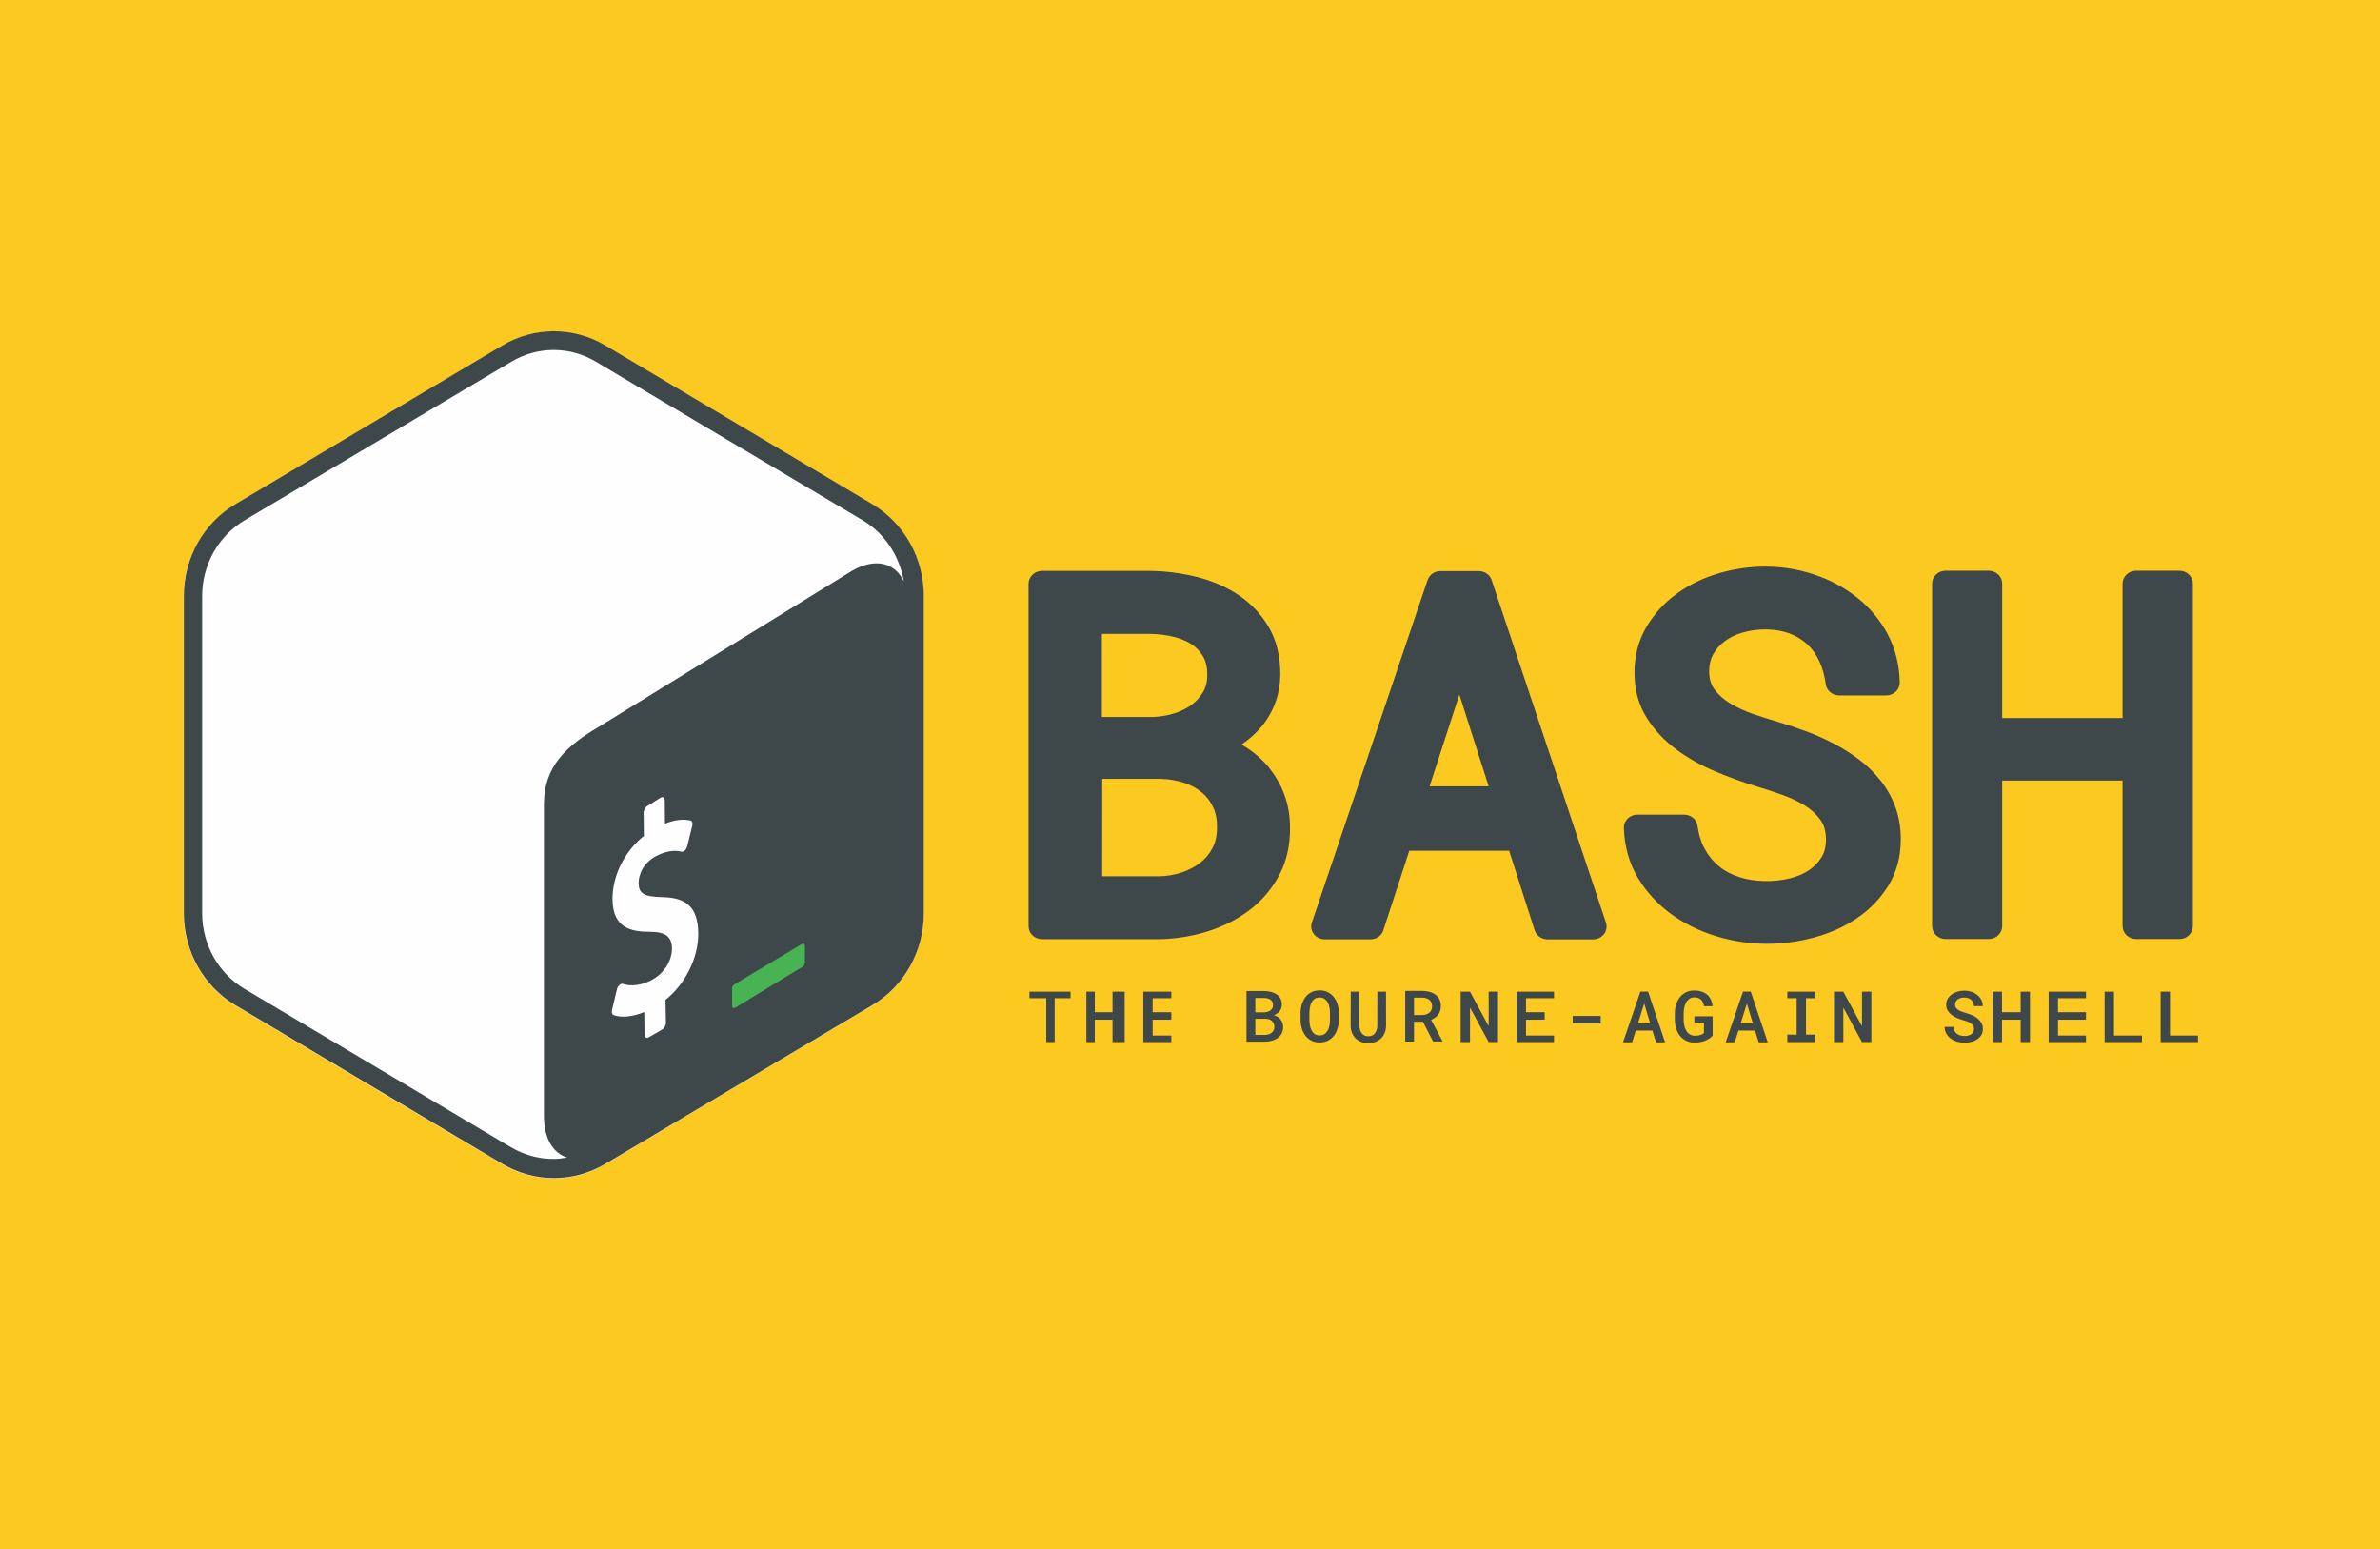 <?xml version='1.0' encoding='UTF-8'?>
<svg width='255' height='166' version='1.1' viewBox='0 0 255 166' xmlns='http://www.w3.org/2000/svg'>
	<rect width='255' height='166' style='fill:#fcc920;paint-order:markers stroke fill;stroke-linecap:round;stroke-linejoin:round;stroke-width:31.5'/>
		<g transform='translate(19.5 35.4)' fill='none' fill-rule='evenodd'>
								<g transform='translate(0,-1)'>
												<g transform='translate(0 .945)'>
																<path d='m73.9 18.7-28.6-17c-3.42-2.03-7.63-2.03-11 0l-28.6 17c-3.42 2.03-5.52 5.78-5.52 9.84v34c0 4.06 2.11 7.81 5.52 9.84l28.6 17c1.71 1.02 3.62 1.52 5.52 1.52 1.91 0 3.81-0.506 5.52-1.52l28.6-17c3.42-2.03 5.52-5.78 5.52-9.84v-34c0-4.06-2.11-7.81-5.52-9.84z' fill='#fefefe'/>
																<path d='m35.3 87.6-28.6-17c-2.8-1.66-4.54-4.76-4.54-8.1v-34c0-3.33 1.74-6.43 4.54-8.1l28.6-17c1.37-0.815 2.94-1.25 4.52-1.25 1.58 0 3.15 0.431 4.52 1.25l28.6 17c2.36 1.4 3.95 3.83 4.4 6.55-0.95-2.03-3.09-2.58-5.59-1.12l-27.1 16.7c-3.38 1.98-5.87 4.19-5.87 8.26v33.4c-2e-3 2.44 0.983 4.02 2.5 4.48-0.497 0.086-0.998 0.146-1.5 0.146-1.59 0-3.15-0.431-4.52-1.25m38.7-68.9-28.6-17c-1.71-1.02-3.62-1.52-5.52-1.52-1.91 0-3.82 0.507-5.52 1.52l-28.6 17c-3.42 2.03-5.52 5.78-5.52 9.84v34c0 4.06 2.11 7.81 5.52 9.84l28.6 17c1.71 1.01 3.62 1.52 5.52 1.52s3.81-0.507 5.52-1.52l28.6-17c3.42-2.03 5.52-5.78 5.52-9.84v-34c0-4.06-2.11-7.81-5.52-9.84' fill='#3e474a'/>
																<path d='m66.4 65.8-7.13 4.27c-0.189 0.11-0.328 0.234-0.329 0.461v1.87c0 0.228 0.153 0.323 0.342 0.212l7.24-4.4c0.189-0.11 0.218-0.321 0.219-0.548v-1.65c0-0.227-0.153-0.322-0.342-0.212' fill='#47b353'/>
																<path d='m51.3 50.1c0.231-0.117 0.421 0.027 0.424 0.329l0.024 2.47c1.03-0.411 1.93-0.521 2.74-0.333 0.176 0.047 0.254 0.287 0.182 0.572l-0.543 2.19c-0.042 0.165-0.135 0.332-0.247 0.436-0.047 0.046-0.095 0.082-0.143 0.106-0.073 0.037-0.145 0.049-0.214 0.035-0.371-0.084-1.25-0.277-2.64 0.426-1.46 0.737-1.96 2-1.96 2.94 0.012 1.12 0.587 1.46 2.57 1.5 2.65 0.044 3.79 1.2 3.82 3.86 0.027 2.62-1.37 5.43-3.51 7.15l0.047 2.44c3e-3 0.294-0.188 0.631-0.419 0.748l-1.45 0.833c-0.232 0.117-0.422-0.027-0.425-0.321l-0.025-2.4c-1.24 0.515-2.49 0.639-3.3 0.317-0.151-0.059-0.216-0.282-0.156-0.536l0.524-2.21c0.042-0.174 0.134-0.348 0.259-0.459 0.044-0.043 0.09-0.076 0.136-0.099 0.083-0.042 0.164-0.051 0.233-0.025 0.864 0.291 1.97 0.155 3.03-0.383 1.35-0.683 2.25-2.06 2.24-3.43-0.013-1.24-0.685-1.76-2.32-1.77-2.08 6e-3 -4.02-0.404-4.05-3.47-0.026-2.52 1.28-5.14 3.36-6.8l-0.026-2.46c-3e-3 -0.303 0.182-0.636 0.42-0.756z' fill='#fefefe'/>
																<g fill='#3e474a'>
																				<path d='m98.6 48.1h6.31c0.891 0.028 1.72 0.172 2.48 0.426 0.719 0.24 1.35 0.587 1.88 1.03 0.517 0.434 0.914 0.952 1.21 1.58 0.29 0.619 0.431 1.35 0.416 2.21 0 0.807-0.159 1.53-0.474 2.14-0.325 0.632-0.752 1.15-1.3 1.58-0.573 0.449-1.25 0.806-2 1.06-0.768 0.259-1.59 0.399-2.43 0.412h-6.1zm10.8-9.3c-0.329 0.559-0.747 1.02-1.28 1.4-0.551 0.395-1.19 0.704-1.91 0.915-0.746 0.221-1.52 0.34-2.27 0.354h-5.38v-8.9h5.22c0.839 0.015 1.67 0.119 2.47 0.311 0.734 0.175 1.39 0.45 1.94 0.814 0.515 0.341 0.915 0.768 1.22 1.3 0.295 0.514 0.445 1.17 0.445 1.96 0 0.724-0.148 1.33-0.451 1.84zm7.04 8.06c-0.714-0.862-1.58-1.61-2.56-2.22-0.121-0.074-0.243-0.146-0.367-0.217 0.785-0.524 1.48-1.14 2.08-1.84 0.636-0.743 1.14-1.59 1.5-2.52 0.365-0.931 0.56-1.97 0.581-3.09 0.02-1.94-0.387-3.65-1.21-5.08-0.81-1.41-1.91-2.58-3.27-3.49-1.32-0.879-2.84-1.54-4.52-1.95-1.62-0.404-3.31-0.618-5.02-0.636h-11.5c-0.8 0-1.45 0.617-1.45 1.38v36.7c0 0.761 0.649 1.38 1.45 1.38h12.4c1.78-0.018 3.53-0.286 5.2-0.795 1.7-0.518 3.23-1.28 4.54-2.26 1.34-1 2.43-2.26 3.23-3.74 0.811-1.5 1.21-3.24 1.19-5.16 0-1.24-0.201-2.42-0.596-3.5-0.395-1.08-0.958-2.06-1.67-2.93z'/>
																				<path d='m140 48.9h-6.33l3.19-9.83zm0.317-22.1c-0.191-0.572-0.749-0.96-1.38-0.96h-4.1c-0.629 0-1.18 0.385-1.38 0.954l-12.4 36.7c-0.142 0.419-0.065 0.877 0.208 1.23 0.273 0.356 0.708 0.566 1.17 0.566h4.9c0.634 0 1.2-0.393 1.38-0.969l2.78-8.52h10.7l2.73 8.52c0.186 0.58 0.749 0.975 1.39 0.975h4.87c0.462 0 0.896-0.209 1.17-0.564 0.273-0.354 0.351-0.811 0.211-1.23z'/>
																				<path d='m182 48.3c-0.655-0.84-1.43-1.6-2.3-2.26-0.839-0.636-1.75-1.21-2.72-1.72-0.947-0.494-1.95-0.938-2.98-1.32-0.988-0.366-1.99-0.702-2.99-1-0.848-0.247-1.76-0.537-2.7-0.861-0.875-0.299-1.7-0.678-2.44-1.13-0.676-0.406-1.24-0.905-1.67-1.48-0.376-0.502-0.566-1.12-0.578-1.88 0-0.751 0.147-1.38 0.451-1.92 0.318-0.565 0.732-1.03 1.27-1.41 0.553-0.4 1.2-0.706 1.92-0.909 1.68-0.477 3.57-0.406 4.94 0.101 0.739 0.274 1.38 0.662 1.91 1.15 0.536 0.496 0.974 1.1 1.3 1.8 0.346 0.737 0.584 1.58 0.707 2.5 0.091 0.687 0.707 1.2 1.44 1.2h5.03c0.39 0 0.763-0.148 1.04-0.413 0.273-0.264 0.422-0.622 0.414-0.992-0.04-1.88-0.475-3.61-1.29-5.15-0.81-1.52-1.9-2.83-3.25-3.91-1.33-1.06-2.86-1.89-4.57-2.47-3.24-1.1-6.85-1.16-10.3-0.143-1.66 0.491-3.16 1.22-4.47 2.17-1.34 0.966-2.43 2.17-3.26 3.57-0.852 1.44-1.28 3.09-1.28 4.9 0 1.82 0.439 3.44 1.3 4.82 0.821 1.31 1.89 2.46 3.19 3.41 1.24 0.923 2.64 1.71 4.14 2.34 1.44 0.605 2.88 1.13 4.28 1.56 0.918 0.281 1.88 0.593 2.87 0.939 0.905 0.315 1.74 0.712 2.5 1.18 0.688 0.429 1.23 0.94 1.67 1.56 0.381 0.548 0.566 1.23 0.566 2.08 0 0.76-0.158 1.38-0.483 1.9-0.355 0.565-0.799 1.02-1.36 1.39-0.58 0.382-1.26 0.67-2.01 0.854-1.81 0.444-3.78 0.374-5.34-0.103-0.833-0.255-1.58-0.636-2.2-1.13-0.628-0.495-1.15-1.11-1.55-1.83-0.41-0.73-0.686-1.59-0.821-2.56-0.095-0.685-0.71-1.2-1.44-1.2h-5c-0.392 0-0.767 0.15-1.04 0.417-0.273 0.267-0.421 0.628-0.41 1 0.06 1.96 0.559 3.75 1.48 5.31 0.903 1.52 2.1 2.83 3.54 3.89 1.42 1.04 3.05 1.85 4.85 2.4 1.78 0.545 3.62 0.821 5.48 0.821 1.66 0 3.34-0.225 5-0.668 1.69-0.451 3.22-1.14 4.57-2.04 1.38-0.923 2.52-2.09 3.39-3.48 0.9-1.44 1.36-3.12 1.36-5.01 0-1.24-0.192-2.39-0.57-3.43-0.374-1.03-0.901-1.98-1.57-2.84'/>
																				<path d='m214 25.8h-4.63c-0.8 0-1.45 0.616-1.45 1.38v14.4h-12.9v-14.4c0-0.761-0.648-1.38-1.45-1.38h-4.61c-0.8 0-1.45 0.616-1.45 1.38v36.7c0 0.761 0.649 1.38 1.45 1.38h4.61c0.8 0 1.45-0.616 1.45-1.38v-15.6h12.9v15.6c0 0.761 0.649 1.38 1.45 1.38h4.63c0.8 0 1.45-0.616 1.45-1.38v-36.7c0-0.761-0.649-1.38-1.45-1.38'/>
																				<polygon points='93.5 76.3 92.6 76.3 92.6 71.6 90.8 71.6 90.8 70.9 95.2 70.9 95.2 71.6 93.5 71.6'/>
																				<polygon points='99.7 73.9 97.8 73.9 97.8 76.3 96.9 76.3 96.9 70.9 97.8 70.9 97.8 73.1 99.7 73.1 99.7 70.9 101 70.9 101 76.3 99.7 76.3'/>
																				<polygon points='104 75.6 106 75.6 106 76.3 103 76.3 103 70.9 106 70.9 106 71.6 104 71.6 104 73.1 106 73.1 106 73.9 104 73.9'/>
																				<path d='m115 73.8v1.73h1.03c0.149-2e-3 0.285-0.024 0.408-0.065s0.228-0.098 0.318-0.17c0.088-0.072 0.158-0.16 0.209-0.265 0.051-0.104 0.077-0.22 0.077-0.35 0-0.137-0.022-0.259-0.067-0.367-0.045-0.109-0.109-0.2-0.192-0.275-0.084-0.074-0.186-0.132-0.306-0.173s-0.255-0.062-0.404-0.065zm0-0.683h0.902c0.141-2e-3 0.272-0.02 0.394-0.054 0.121-0.033 0.226-0.083 0.315-0.149 0.089-0.065 0.16-0.146 0.212-0.242s0.078-0.206 0.078-0.329c0-0.137-0.024-0.254-0.074-0.352-0.05-0.096-0.12-0.176-0.21-0.238-0.09-0.061-0.196-0.107-0.319-0.136s-0.258-0.044-0.404-0.047h-0.894zm-0.945 3.14v-5.43h1.82c0.275 3e-3 0.531 0.033 0.77 0.09 0.24 0.057 0.449 0.146 0.628 0.265s0.319 0.271 0.421 0.456 0.152 0.405 0.149 0.659c-2e-3 0.268-0.081 0.497-0.235 0.687-0.154 0.191-0.362 0.338-0.623 0.442 0.159 0.042 0.301 0.103 0.425 0.181s0.228 0.172 0.312 0.281c0.083 0.11 0.148 0.231 0.192 0.363 0.044 0.134 0.067 0.275 0.067 0.424 0 0.258-0.05 0.486-0.15 0.682-0.099 0.196-0.237 0.36-0.413 0.492-0.177 0.132-0.386 0.232-0.627 0.3-0.242 0.069-0.503 0.105-0.783 0.107z'/>
																				<path d='m123 73.2c-2e-3 -0.204-0.022-0.407-0.059-0.608-0.036-0.201-0.098-0.381-0.184-0.538-0.087-0.159-0.201-0.286-0.343-0.385-0.143-0.098-0.321-0.147-0.535-0.147-0.212 0-0.388 0.049-0.528 0.147-0.139 0.099-0.251 0.227-0.333 0.386-0.083 0.159-0.14 0.338-0.173 0.539-0.032 0.2-0.05 0.402-0.053 0.606v0.7c3e-3 0.204 0.022 0.406 0.055 0.607 0.035 0.2 0.092 0.38 0.175 0.54 0.082 0.16 0.194 0.29 0.333 0.39 0.14 0.099 0.316 0.149 0.528 0.149 0.214 0 0.392-0.05 0.535-0.149 0.142-0.1 0.256-0.229 0.343-0.388 0.086-0.16 0.147-0.339 0.182-0.541 0.035-0.201 0.055-0.404 0.057-0.608zm0.945 0.7c0 0.321-0.043 0.629-0.13 0.923-0.086 0.295-0.215 0.554-0.386 0.78-0.171 0.224-0.385 0.403-0.643 0.536-0.257 0.133-0.558 0.199-0.903 0.199-0.343 0-0.641-0.067-0.894-0.201-0.254-0.134-0.465-0.314-0.634-0.538-0.168-0.225-0.295-0.484-0.38-0.778-0.085-0.293-0.127-0.6-0.127-0.921v-0.693c0-0.214 0.018-0.422 0.057-0.626 0.037-0.204 0.094-0.396 0.168-0.577 0.075-0.18 0.168-0.346 0.278-0.499 0.111-0.153 0.242-0.284 0.392-0.393 0.151-0.11 0.321-0.196 0.51-0.258 0.19-0.061 0.398-0.093 0.626-0.093 0.345 0 0.646 0.067 0.904 0.202 0.257 0.134 0.472 0.314 0.645 0.538 0.172 0.226 0.301 0.486 0.387 0.782 0.087 0.295 0.13 0.603 0.13 0.924z'/>
																				<path d='m129 70.9 8e-3 3.64c-3e-3 0.278-0.05 0.533-0.141 0.762-0.092 0.23-0.22 0.427-0.385 0.591-0.164 0.164-0.363 0.291-0.598 0.38-0.233 0.089-0.495 0.134-0.785 0.134-0.283 0-0.539-0.045-0.769-0.134s-0.427-0.215-0.592-0.378-0.293-0.36-0.384-0.59c-0.092-0.229-0.139-0.485-0.141-0.765l8e-3 -3.64h0.925l7e-3 3.64c3e-3 0.166 0.025 0.319 0.067 0.458 0.042 0.14 0.102 0.259 0.181 0.359 0.078 0.101 0.175 0.18 0.292 0.236 0.116 0.056 0.251 0.084 0.406 0.084 0.156 0 0.295-0.028 0.415-0.084s0.221-0.135 0.302-0.236c0.081-0.1 0.142-0.219 0.185-0.359 0.041-0.139 0.063-0.292 0.066-0.458l8e-3 -3.64z'/>
																				<path d='m132 73.4h0.866c0.157 0 0.301-0.021 0.432-0.063 0.13-0.043 0.243-0.103 0.339-0.181 0.095-0.079 0.169-0.174 0.221-0.288 0.052-0.112 0.079-0.243 0.079-0.389 0-0.152-0.025-0.286-0.075-0.402-0.05-0.118-0.121-0.216-0.214-0.296-0.092-0.079-0.205-0.139-0.339-0.18-0.133-0.041-0.282-0.063-0.447-0.065h-0.862zm0.956 0.723h-0.956v2.12h-0.941v-5.43h1.8c0.293 3e-3 0.563 0.038 0.81 0.107 0.247 0.068 0.461 0.17 0.641 0.305 0.181 0.136 0.32 0.305 0.419 0.509 0.1 0.204 0.149 0.442 0.149 0.716 0 0.184-0.025 0.351-0.076 0.501-0.051 0.151-0.122 0.287-0.214 0.409-0.091 0.121-0.201 0.228-0.329 0.32-0.128 0.093-0.269 0.171-0.423 0.235l1.21 2.28v0.044h-1z'/>
																				<polygon points='138 72.6 138 76.3 137 76.3 137 70.9 138 70.9 140 74.6 140 70.9 141 70.9 141 76.3 140 76.3'/>
																				<polygon points='144 75.6 147 75.6 147 76.3 143 76.3 143 70.9 147 70.9 147 71.6 144 71.6 144 73.1 146 73.1 146 73.9 144 73.9'/>
																				<polygon points='152 73.5 149 73.5 149 74.3 152 74.3'/>
																				<path d='m156 74.3h1.31l-0.646-2.13zm1.54 0.765h-1.78l-0.392 1.26h-0.973l1.86-5.43h0.827l1.82 5.43h-0.969z'/>
																				<path d='m164 75.6c-0.096 0.109-0.21 0.21-0.341 0.302s-0.277 0.171-0.439 0.238-0.338 0.119-0.527 0.157c-0.19 0.037-0.392 0.055-0.606 0.055-0.343 0-0.646-0.063-0.91-0.19-0.264-0.126-0.487-0.299-0.668-0.519-0.182-0.221-0.32-0.48-0.416-0.778-0.095-0.298-0.144-0.619-0.147-0.962v-0.67c0-0.344 0.047-0.664 0.141-0.962 0.094-0.299 0.229-0.558 0.406-0.78s0.393-0.396 0.649-0.523c0.256-0.129 0.549-0.193 0.878-0.193 0.295 0 0.559 0.039 0.792 0.115 0.233 0.078 0.433 0.189 0.6 0.335 0.167 0.145 0.3 0.322 0.398 0.531 0.098 0.208 0.16 0.442 0.186 0.701h-0.925c-0.023-0.147-0.06-0.279-0.11-0.395-0.05-0.117-0.116-0.217-0.2-0.299s-0.185-0.144-0.304-0.188-0.259-0.065-0.421-0.065c-0.199 0-0.369 0.046-0.512 0.139-0.142 0.094-0.26 0.219-0.354 0.377s-0.164 0.341-0.209 0.548c-0.044 0.208-0.068 0.425-0.07 0.651v0.678c2e-3 0.226 0.027 0.443 0.072 0.649 0.046 0.206 0.118 0.389 0.216 0.546 0.098 0.158 0.224 0.284 0.378 0.379 0.155 0.094 0.34 0.143 0.557 0.145 0.089 0 0.181-5e-3 0.275-0.016 0.094-0.012 0.184-0.03 0.268-0.054 0.085-0.026 0.163-0.057 0.234-0.095 0.07-0.04 0.128-0.087 0.172-0.145l8e-3 -1.08h-1.03v-0.696h1.95z'/>
																				<path d='m167 74.3h1.31l-0.646-2.13zm1.54 0.765h-1.78l-0.392 1.26h-0.973l1.86-5.43h0.827l1.82 5.43h-0.969z'/>
																				<polygon points='175 71.6 174 71.6 174 75.5 175 75.5 175 76.3 172 76.3 172 75.5 173 75.5 173 71.6 172 71.6 172 70.9 175 70.9'/>
																				<polygon points='178 72.6 178 76.3 177 76.3 177 70.9 178 70.9 180 74.6 180 70.9 181 70.9 181 76.3 180 76.3'/>
																				<path d='m192 74.9c0-0.129-0.028-0.243-0.084-0.341-0.057-0.099-0.136-0.184-0.24-0.26-0.103-0.074-0.225-0.139-0.368-0.195-0.142-0.056-0.297-0.107-0.465-0.155-0.224-0.062-0.446-0.139-0.664-0.231-0.219-0.092-0.413-0.205-0.584-0.337-0.172-0.133-0.31-0.289-0.416-0.467-0.106-0.177-0.159-0.382-0.159-0.616s0.053-0.443 0.159-0.629c0.106-0.185 0.248-0.341 0.425-0.471 0.178-0.129 0.385-0.229 0.62-0.299 0.235-0.069 0.481-0.104 0.737-0.104 0.275 0 0.531 0.041 0.771 0.121 0.239 0.081 0.448 0.195 0.627 0.34s0.321 0.319 0.425 0.521c0.105 0.203 0.158 0.428 0.161 0.674h-0.941c-0.013-0.137-0.044-0.262-0.092-0.375-0.049-0.113-0.117-0.211-0.204-0.293-0.088-0.082-0.194-0.145-0.32-0.19-0.125-0.045-0.27-0.067-0.435-0.067-0.141 0-0.272 0.018-0.392 0.052s-0.224 0.086-0.312 0.153c-0.087 0.067-0.156 0.148-0.205 0.242-0.05 0.095-0.075 0.202-0.075 0.321 0 0.127 0.034 0.237 0.102 0.33s0.157 0.175 0.266 0.244c0.11 0.07 0.237 0.13 0.379 0.181 0.143 0.051 0.291 0.097 0.445 0.139 0.238 0.068 0.465 0.15 0.682 0.249 0.217 0.098 0.408 0.216 0.573 0.354 0.164 0.138 0.295 0.298 0.392 0.479 0.096 0.181 0.145 0.389 0.145 0.623 0 0.241-0.054 0.453-0.161 0.637s-0.251 0.339-0.431 0.462c-0.181 0.124-0.39 0.218-0.627 0.282-0.238 0.063-0.487 0.095-0.746 0.095-0.175 0-0.348-0.016-0.521-0.049-0.173-0.031-0.338-0.08-0.496-0.145-0.158-0.064-0.305-0.144-0.441-0.24s-0.254-0.207-0.355-0.332c-0.1-0.126-0.18-0.266-0.237-0.422-0.058-0.155-0.088-0.326-0.09-0.512h0.944c0.014 0.164 0.051 0.306 0.114 0.428s0.146 0.224 0.251 0.304c0.105 0.081 0.227 0.143 0.367 0.184 0.14 0.04 0.294 0.061 0.464 0.061 0.142 0 0.274-0.017 0.396-0.048 0.123-0.033 0.231-0.081 0.322-0.144 0.091-0.064 0.163-0.142 0.216-0.236 0.052-0.093 0.078-0.199 0.078-0.318'/>
																				<polygon points='197 73.9 195 73.9 195 76.3 194 76.3 194 70.9 195 70.9 195 73.1 197 73.1 197 70.9 198 70.9 198 76.3 197 76.3'/>
																				<polygon points='201 75.6 204 75.6 204 76.3 200 76.3 200 70.9 204 70.9 204 71.6 201 71.6 201 73.1 204 73.1 204 73.9 201 73.9'/>
																				<polygon points='210 76.3 206 76.3 206 70.9 207 70.9 207 75.6 210 75.6'/>
																				<polygon points='216 76.3 212 76.3 212 70.9 213 70.9 213 75.6 216 75.6'/>
																</g>
												</g>
								</g>
				</g>
</svg>
